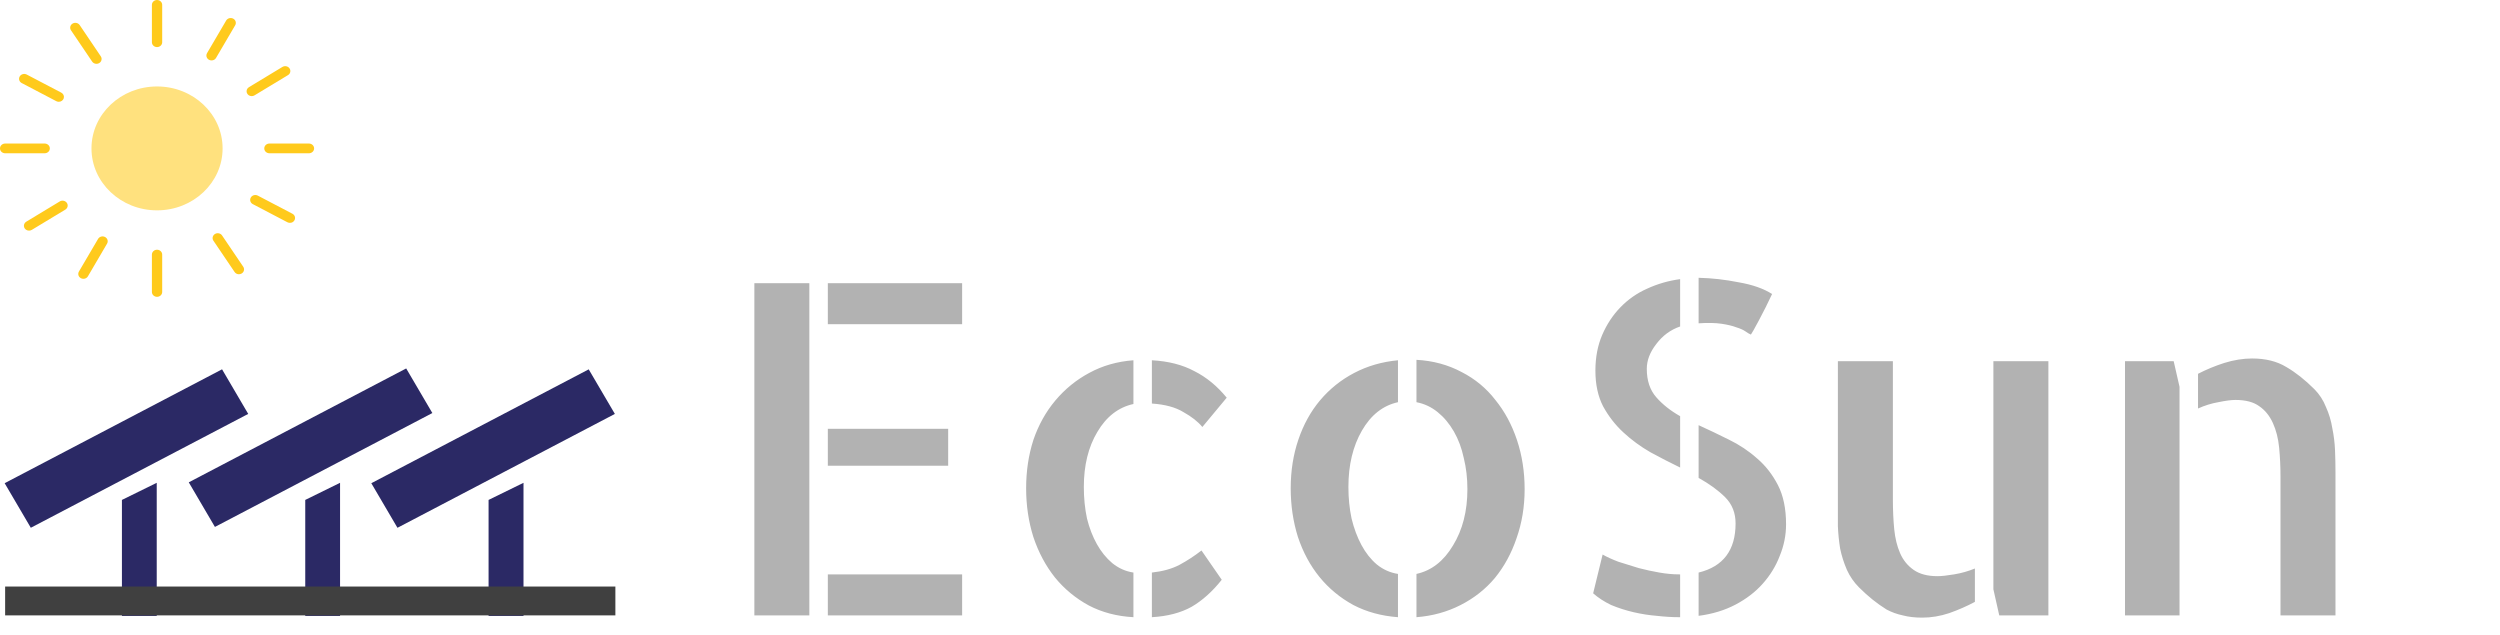 <svg width="130" height="33" viewBox="0 0 130 33" fill="none" xmlns="http://www.w3.org/2000/svg">
<path d="M11.547 19.204L0.242 25.126L1.602 27.444L12.907 21.523L11.547 19.204Z" fill="#2B2965"/>
<path d="M8.15 32.029H6.34V25.996L8.15 25.106V32.029Z" fill="#2B2965"/>
<path d="M21.122 19.159L9.816 25.081L11.176 27.4L22.482 21.478L21.122 19.159Z" fill="#2B2965"/>
<path d="M17.683 32.029H15.873V25.996L17.683 25.106V32.029Z" fill="#2B2965"/>
<path d="M30.613 19.206L19.308 25.127L20.668 27.445L31.973 21.524L30.613 19.206Z" fill="#2B2965"/>
<path d="M27.222 32.029H25.406V25.996L27.222 25.106V32.029Z" fill="#2B2965"/>
<path d="M32 30.5H0.267V32H32V30.5Z" fill="#404040"/>
<path d="M8.166 2.449C8.095 2.449 8.027 2.422 7.977 2.375C7.927 2.327 7.899 2.263 7.899 2.196V0.253C7.899 0.186 7.927 0.122 7.977 0.074C8.027 0.027 8.095 0 8.166 0C8.237 0 8.305 0.027 8.356 0.074C8.406 0.122 8.434 0.186 8.434 0.253V2.196C8.434 2.263 8.406 2.327 8.356 2.375C8.305 2.422 8.237 2.449 8.166 2.449Z" fill="#FFCA1C"/>
<path d="M2.323 7.97H0.268C0.197 7.97 0.129 7.943 0.078 7.896C0.028 7.849 0 7.784 0 7.717C0 7.65 0.028 7.586 0.078 7.538C0.129 7.491 0.197 7.464 0.268 7.464H2.323C2.394 7.464 2.462 7.491 2.513 7.538C2.563 7.586 2.591 7.65 2.591 7.717C2.591 7.784 2.563 7.849 2.513 7.896C2.462 7.943 2.394 7.97 2.323 7.97Z" fill="#FFCA1C"/>
<path d="M8.166 15.435C8.095 15.435 8.027 15.408 7.977 15.361C7.927 15.313 7.899 15.249 7.899 15.182V13.239C7.899 13.172 7.927 13.107 7.977 13.06C8.027 13.012 8.095 12.986 8.166 12.986C8.237 12.986 8.305 13.012 8.356 13.06C8.406 13.107 8.434 13.172 8.434 13.239V15.182C8.434 15.249 8.406 15.313 8.356 15.361C8.305 15.408 8.237 15.435 8.166 15.435Z" fill="#FFCA1C"/>
<path d="M16.066 7.97H14.009C13.938 7.97 13.87 7.943 13.82 7.896C13.77 7.849 13.742 7.784 13.742 7.717C13.742 7.65 13.77 7.586 13.82 7.538C13.87 7.491 13.938 7.464 14.009 7.464H16.066C16.137 7.464 16.205 7.491 16.255 7.538C16.305 7.586 16.334 7.65 16.334 7.717C16.334 7.784 16.305 7.849 16.255 7.896C16.205 7.943 16.137 7.97 16.066 7.97Z" fill="#FFCA1C"/>
<path d="M5.017 3.319C4.972 3.319 4.928 3.309 4.889 3.288C4.849 3.268 4.816 3.239 4.792 3.203L3.685 1.566C3.651 1.51 3.641 1.443 3.657 1.38C3.673 1.317 3.715 1.262 3.773 1.227C3.831 1.192 3.901 1.179 3.968 1.192C4.036 1.204 4.096 1.24 4.136 1.293L5.242 2.93C5.268 2.968 5.282 3.012 5.284 3.058C5.286 3.103 5.274 3.148 5.251 3.188C5.229 3.227 5.195 3.261 5.153 3.284C5.112 3.307 5.065 3.319 5.017 3.319Z" fill="#FFCA1C"/>
<path d="M1.509 11.993C1.451 11.993 1.395 11.976 1.349 11.943C1.303 11.91 1.269 11.864 1.253 11.812C1.237 11.759 1.239 11.703 1.259 11.652C1.279 11.601 1.316 11.557 1.365 11.528L3.097 10.481C3.126 10.461 3.16 10.447 3.195 10.44C3.23 10.433 3.267 10.433 3.303 10.439C3.338 10.446 3.372 10.459 3.402 10.478C3.432 10.498 3.457 10.522 3.477 10.551C3.497 10.58 3.51 10.612 3.516 10.646C3.522 10.68 3.52 10.714 3.512 10.748C3.503 10.781 3.488 10.812 3.466 10.839C3.444 10.867 3.417 10.89 3.385 10.907L1.653 11.954C1.61 11.979 1.56 11.993 1.509 11.993Z" fill="#FFCA1C"/>
<path d="M12.424 14.261C12.379 14.261 12.335 14.25 12.296 14.23C12.256 14.209 12.223 14.18 12.199 14.144L11.091 12.507C11.057 12.451 11.047 12.384 11.063 12.321C11.079 12.258 11.12 12.203 11.178 12.168C11.236 12.132 11.306 12.12 11.374 12.132C11.442 12.145 11.502 12.181 11.541 12.234L12.649 13.871C12.687 13.928 12.7 13.996 12.685 14.062C12.67 14.127 12.628 14.184 12.568 14.221C12.524 14.245 12.475 14.259 12.424 14.261Z" fill="#FFCA1C"/>
<path d="M13.088 4.999C13.03 4.999 12.974 4.982 12.928 4.949C12.882 4.916 12.848 4.87 12.832 4.818C12.816 4.765 12.818 4.709 12.838 4.658C12.858 4.607 12.895 4.563 12.944 4.534L14.675 3.487C14.705 3.468 14.739 3.454 14.774 3.446C14.809 3.439 14.846 3.439 14.882 3.445C14.917 3.452 14.951 3.465 14.981 3.484C15.011 3.504 15.036 3.528 15.056 3.557C15.075 3.586 15.089 3.618 15.095 3.652C15.101 3.686 15.099 3.72 15.091 3.754C15.082 3.787 15.066 3.818 15.045 3.846C15.023 3.873 14.996 3.896 14.964 3.913L13.232 4.96C13.189 4.986 13.139 4.999 13.088 4.999Z" fill="#FFCA1C"/>
<path d="M3.057 5.293C3.012 5.293 2.967 5.282 2.927 5.261L1.13 4.319C1.067 4.287 1.021 4.232 1.002 4.168C0.982 4.103 0.991 4.034 1.025 3.975C1.06 3.916 1.117 3.873 1.186 3.855C1.254 3.836 1.327 3.844 1.389 3.876L3.187 4.818C3.239 4.845 3.28 4.888 3.304 4.94C3.327 4.991 3.332 5.049 3.317 5.103C3.302 5.158 3.269 5.206 3.221 5.24C3.174 5.275 3.116 5.293 3.057 5.293Z" fill="#FFCA1C"/>
<path d="M4.337 14.498C4.29 14.498 4.245 14.487 4.204 14.465C4.164 14.443 4.13 14.412 4.106 14.374C4.083 14.336 4.07 14.293 4.069 14.248C4.069 14.204 4.08 14.161 4.103 14.122L5.099 12.424C5.133 12.365 5.191 12.322 5.259 12.303C5.327 12.284 5.401 12.292 5.463 12.325C5.525 12.357 5.571 12.412 5.59 12.476C5.61 12.541 5.602 12.61 5.567 12.669L4.572 14.368C4.549 14.408 4.515 14.441 4.474 14.464C4.432 14.487 4.385 14.499 4.337 14.498Z" fill="#FFCA1C"/>
<path d="M15.075 11.588C15.03 11.588 14.985 11.578 14.945 11.557L13.146 10.615C13.084 10.582 13.038 10.528 13.019 10.463C12.999 10.399 13.008 10.329 13.042 10.271C13.076 10.212 13.134 10.169 13.203 10.15C13.271 10.132 13.344 10.14 13.406 10.172L15.205 11.114C15.236 11.13 15.263 11.152 15.285 11.178C15.307 11.204 15.323 11.233 15.333 11.265C15.343 11.297 15.345 11.331 15.342 11.364C15.338 11.397 15.327 11.429 15.31 11.458C15.287 11.498 15.253 11.531 15.212 11.555C15.17 11.578 15.123 11.589 15.075 11.588Z" fill="#FFCA1C"/>
<path d="M10.999 3.142C10.953 3.142 10.907 3.131 10.867 3.109C10.826 3.087 10.792 3.055 10.769 3.017C10.745 2.979 10.732 2.936 10.732 2.892C10.731 2.848 10.743 2.805 10.765 2.766L11.761 1.067C11.778 1.038 11.801 1.013 11.829 0.992C11.856 0.971 11.888 0.956 11.921 0.947C11.955 0.938 11.991 0.935 12.026 0.939C12.061 0.942 12.094 0.953 12.125 0.969C12.156 0.985 12.183 1.006 12.205 1.032C12.227 1.058 12.243 1.088 12.253 1.12C12.262 1.152 12.265 1.186 12.261 1.219C12.258 1.252 12.247 1.284 12.23 1.313L11.234 3.012C11.211 3.052 11.178 3.085 11.136 3.108C11.095 3.131 11.047 3.143 10.999 3.142Z" fill="#FFCA1C"/>
<path d="M8.166 10.938C10.049 10.938 11.575 9.496 11.575 7.717C11.575 5.938 10.049 4.496 8.166 4.496C6.284 4.496 4.757 5.938 4.757 7.717C4.757 9.496 6.284 10.938 8.166 10.938Z" fill="#FFE17E"/>
<path d="M39.227 14.727H42.086V32H39.227V14.727ZM49.305 24.219H43.047V22.297H49.305V24.219ZM43.047 29.867H50.031V32H43.047V29.867ZM50.031 14.727V16.859H43.047V14.727H50.031ZM62.523 22.203C62.289 21.922 61.961 21.664 61.539 21.43C61.133 21.18 60.586 21.031 59.898 20.984V18.734C60.758 18.781 61.492 18.969 62.102 19.297C62.727 19.609 63.289 20.07 63.789 20.68L62.523 22.203ZM59.898 29.773C60.461 29.711 60.938 29.578 61.328 29.375C61.734 29.156 62.117 28.906 62.477 28.625L63.531 30.148C63.047 30.758 62.523 31.227 61.961 31.555C61.398 31.867 60.711 32.047 59.898 32.094V29.773ZM53.359 25.391C53.359 24.5 53.484 23.664 53.734 22.883C54 22.102 54.383 21.414 54.883 20.82C55.383 20.227 55.969 19.75 56.641 19.391C57.328 19.016 58.094 18.797 58.938 18.734V21.008C58.156 21.18 57.531 21.664 57.062 22.461C56.594 23.242 56.359 24.195 56.359 25.32C56.359 25.898 56.414 26.445 56.523 26.961C56.648 27.461 56.82 27.906 57.039 28.297C57.258 28.688 57.523 29.016 57.836 29.281C58.164 29.547 58.531 29.711 58.938 29.773V32.094C58.078 32.047 57.305 31.844 56.617 31.484C55.93 31.109 55.344 30.625 54.859 30.031C54.375 29.422 54 28.719 53.734 27.922C53.484 27.125 53.359 26.281 53.359 25.391ZM73.656 18.711C74.516 18.758 75.297 18.969 76 19.344C76.703 19.703 77.289 20.188 77.758 20.797C78.242 21.391 78.617 22.086 78.883 22.883C79.148 23.68 79.281 24.531 79.281 25.438C79.281 26.344 79.141 27.195 78.859 27.992C78.594 28.773 78.219 29.461 77.734 30.055C77.25 30.633 76.656 31.102 75.953 31.461C75.25 31.82 74.484 32.031 73.656 32.094V29.844C74.438 29.672 75.07 29.18 75.555 28.367C76.055 27.555 76.305 26.578 76.305 25.438C76.305 24.859 76.242 24.32 76.117 23.82C76.008 23.305 75.836 22.844 75.602 22.438C75.367 22.031 75.086 21.695 74.758 21.43C74.43 21.164 74.062 20.992 73.656 20.914V18.711ZM67.117 25.391C67.117 24.484 67.25 23.641 67.516 22.859C67.781 22.078 68.156 21.398 68.641 20.82C69.141 20.227 69.734 19.75 70.422 19.391C71.109 19.031 71.867 18.812 72.695 18.734V20.914C71.914 21.086 71.289 21.578 70.82 22.391C70.352 23.203 70.117 24.18 70.117 25.32C70.117 25.898 70.172 26.445 70.281 26.961C70.406 27.477 70.578 27.938 70.797 28.344C71.016 28.75 71.281 29.086 71.594 29.352C71.922 29.617 72.289 29.781 72.695 29.844V32.094C71.836 32.031 71.062 31.82 70.375 31.461C69.688 31.086 69.102 30.602 68.617 30.008C68.133 29.414 67.758 28.719 67.492 27.922C67.242 27.125 67.117 26.281 67.117 25.391ZM91.047 17.398C90.969 17.367 90.875 17.312 90.766 17.234C90.656 17.156 90.5 17.086 90.297 17.023C90.094 16.945 89.836 16.883 89.523 16.836C89.211 16.789 88.812 16.781 88.328 16.812V14.445C89.016 14.461 89.711 14.539 90.414 14.68C91.133 14.805 91.711 15.008 92.148 15.289C92.055 15.492 91.945 15.719 91.82 15.969C91.695 16.203 91.578 16.43 91.469 16.648C91.359 16.852 91.266 17.023 91.188 17.164C91.109 17.305 91.062 17.383 91.047 17.398ZM82.961 19.273C82.961 18.586 83.078 17.969 83.312 17.422C83.547 16.875 83.859 16.398 84.25 15.992C84.656 15.57 85.125 15.242 85.656 15.008C86.203 14.758 86.773 14.594 87.367 14.516V16.977C86.867 17.148 86.453 17.453 86.125 17.891C85.797 18.312 85.633 18.742 85.633 19.18C85.633 19.789 85.797 20.281 86.125 20.656C86.453 21.031 86.867 21.359 87.367 21.641V24.312C86.852 24.062 86.336 23.797 85.82 23.516C85.305 23.219 84.836 22.875 84.414 22.484C83.992 22.094 83.641 21.641 83.359 21.125C83.094 20.609 82.961 19.992 82.961 19.273ZM83.336 28.836C83.555 28.961 83.828 29.086 84.156 29.211C84.5 29.32 84.852 29.43 85.211 29.539C85.57 29.633 85.93 29.711 86.289 29.773C86.648 29.836 86.984 29.867 87.297 29.867H87.367V32.094H87.32C86.945 32.094 86.555 32.07 86.148 32.023C85.758 31.992 85.359 31.93 84.953 31.836C84.547 31.742 84.156 31.617 83.781 31.461C83.422 31.289 83.109 31.086 82.844 30.852L83.336 28.836ZM88.328 22.109C88.844 22.344 89.367 22.594 89.898 22.859C90.445 23.125 90.938 23.453 91.375 23.844C91.812 24.219 92.172 24.68 92.453 25.227C92.734 25.773 92.875 26.453 92.875 27.266C92.875 27.828 92.766 28.375 92.547 28.906C92.344 29.438 92.047 29.922 91.656 30.359C91.281 30.781 90.812 31.141 90.25 31.438C89.688 31.734 89.047 31.93 88.328 32.023V29.773C89.609 29.461 90.25 28.609 90.25 27.219C90.25 26.672 90.07 26.219 89.711 25.859C89.352 25.5 88.891 25.164 88.328 24.852V22.109ZM98.43 25.977C98.43 26.523 98.453 27.039 98.5 27.523C98.547 27.992 98.648 28.406 98.805 28.766C98.961 29.125 99.195 29.414 99.508 29.633C99.82 29.852 100.234 29.961 100.75 29.961C100.953 29.961 101.242 29.93 101.617 29.867C101.992 29.805 102.352 29.703 102.695 29.562V31.297C102.289 31.516 101.844 31.711 101.359 31.883C100.891 32.039 100.422 32.117 99.953 32.117C99.578 32.117 99.242 32.078 98.945 32C98.648 31.938 98.367 31.836 98.102 31.695C97.852 31.539 97.609 31.367 97.375 31.18C97.141 30.992 96.906 30.781 96.672 30.547C96.406 30.281 96.195 29.977 96.039 29.633C95.883 29.273 95.766 28.906 95.688 28.531C95.625 28.141 95.586 27.75 95.57 27.359C95.57 26.969 95.57 26.586 95.57 26.211V18.781H98.43V25.977ZM106.516 18.781V32H103.961L103.656 30.641V18.781H106.516ZM113.031 18.781L113.336 20.117V32H110.5V18.781H113.031ZM120.344 20.234C120.609 20.5 120.812 20.812 120.953 21.172C121.109 21.516 121.219 21.883 121.281 22.273C121.359 22.648 121.406 23.031 121.422 23.422C121.438 23.812 121.445 24.195 121.445 24.57V31.531V32H118.586V24.805C118.586 24.273 118.562 23.766 118.516 23.281C118.469 22.797 118.359 22.367 118.188 21.992C118.016 21.617 117.781 21.328 117.484 21.125C117.188 20.906 116.773 20.797 116.242 20.797C116.023 20.797 115.727 20.836 115.352 20.914C114.992 20.977 114.641 21.086 114.297 21.242V19.438C114.719 19.219 115.172 19.031 115.656 18.875C116.156 18.719 116.641 18.641 117.109 18.641C117.812 18.641 118.406 18.789 118.891 19.086C119.375 19.367 119.859 19.75 120.344 20.234Z" fill="#B2B2B2"/>
</svg>
